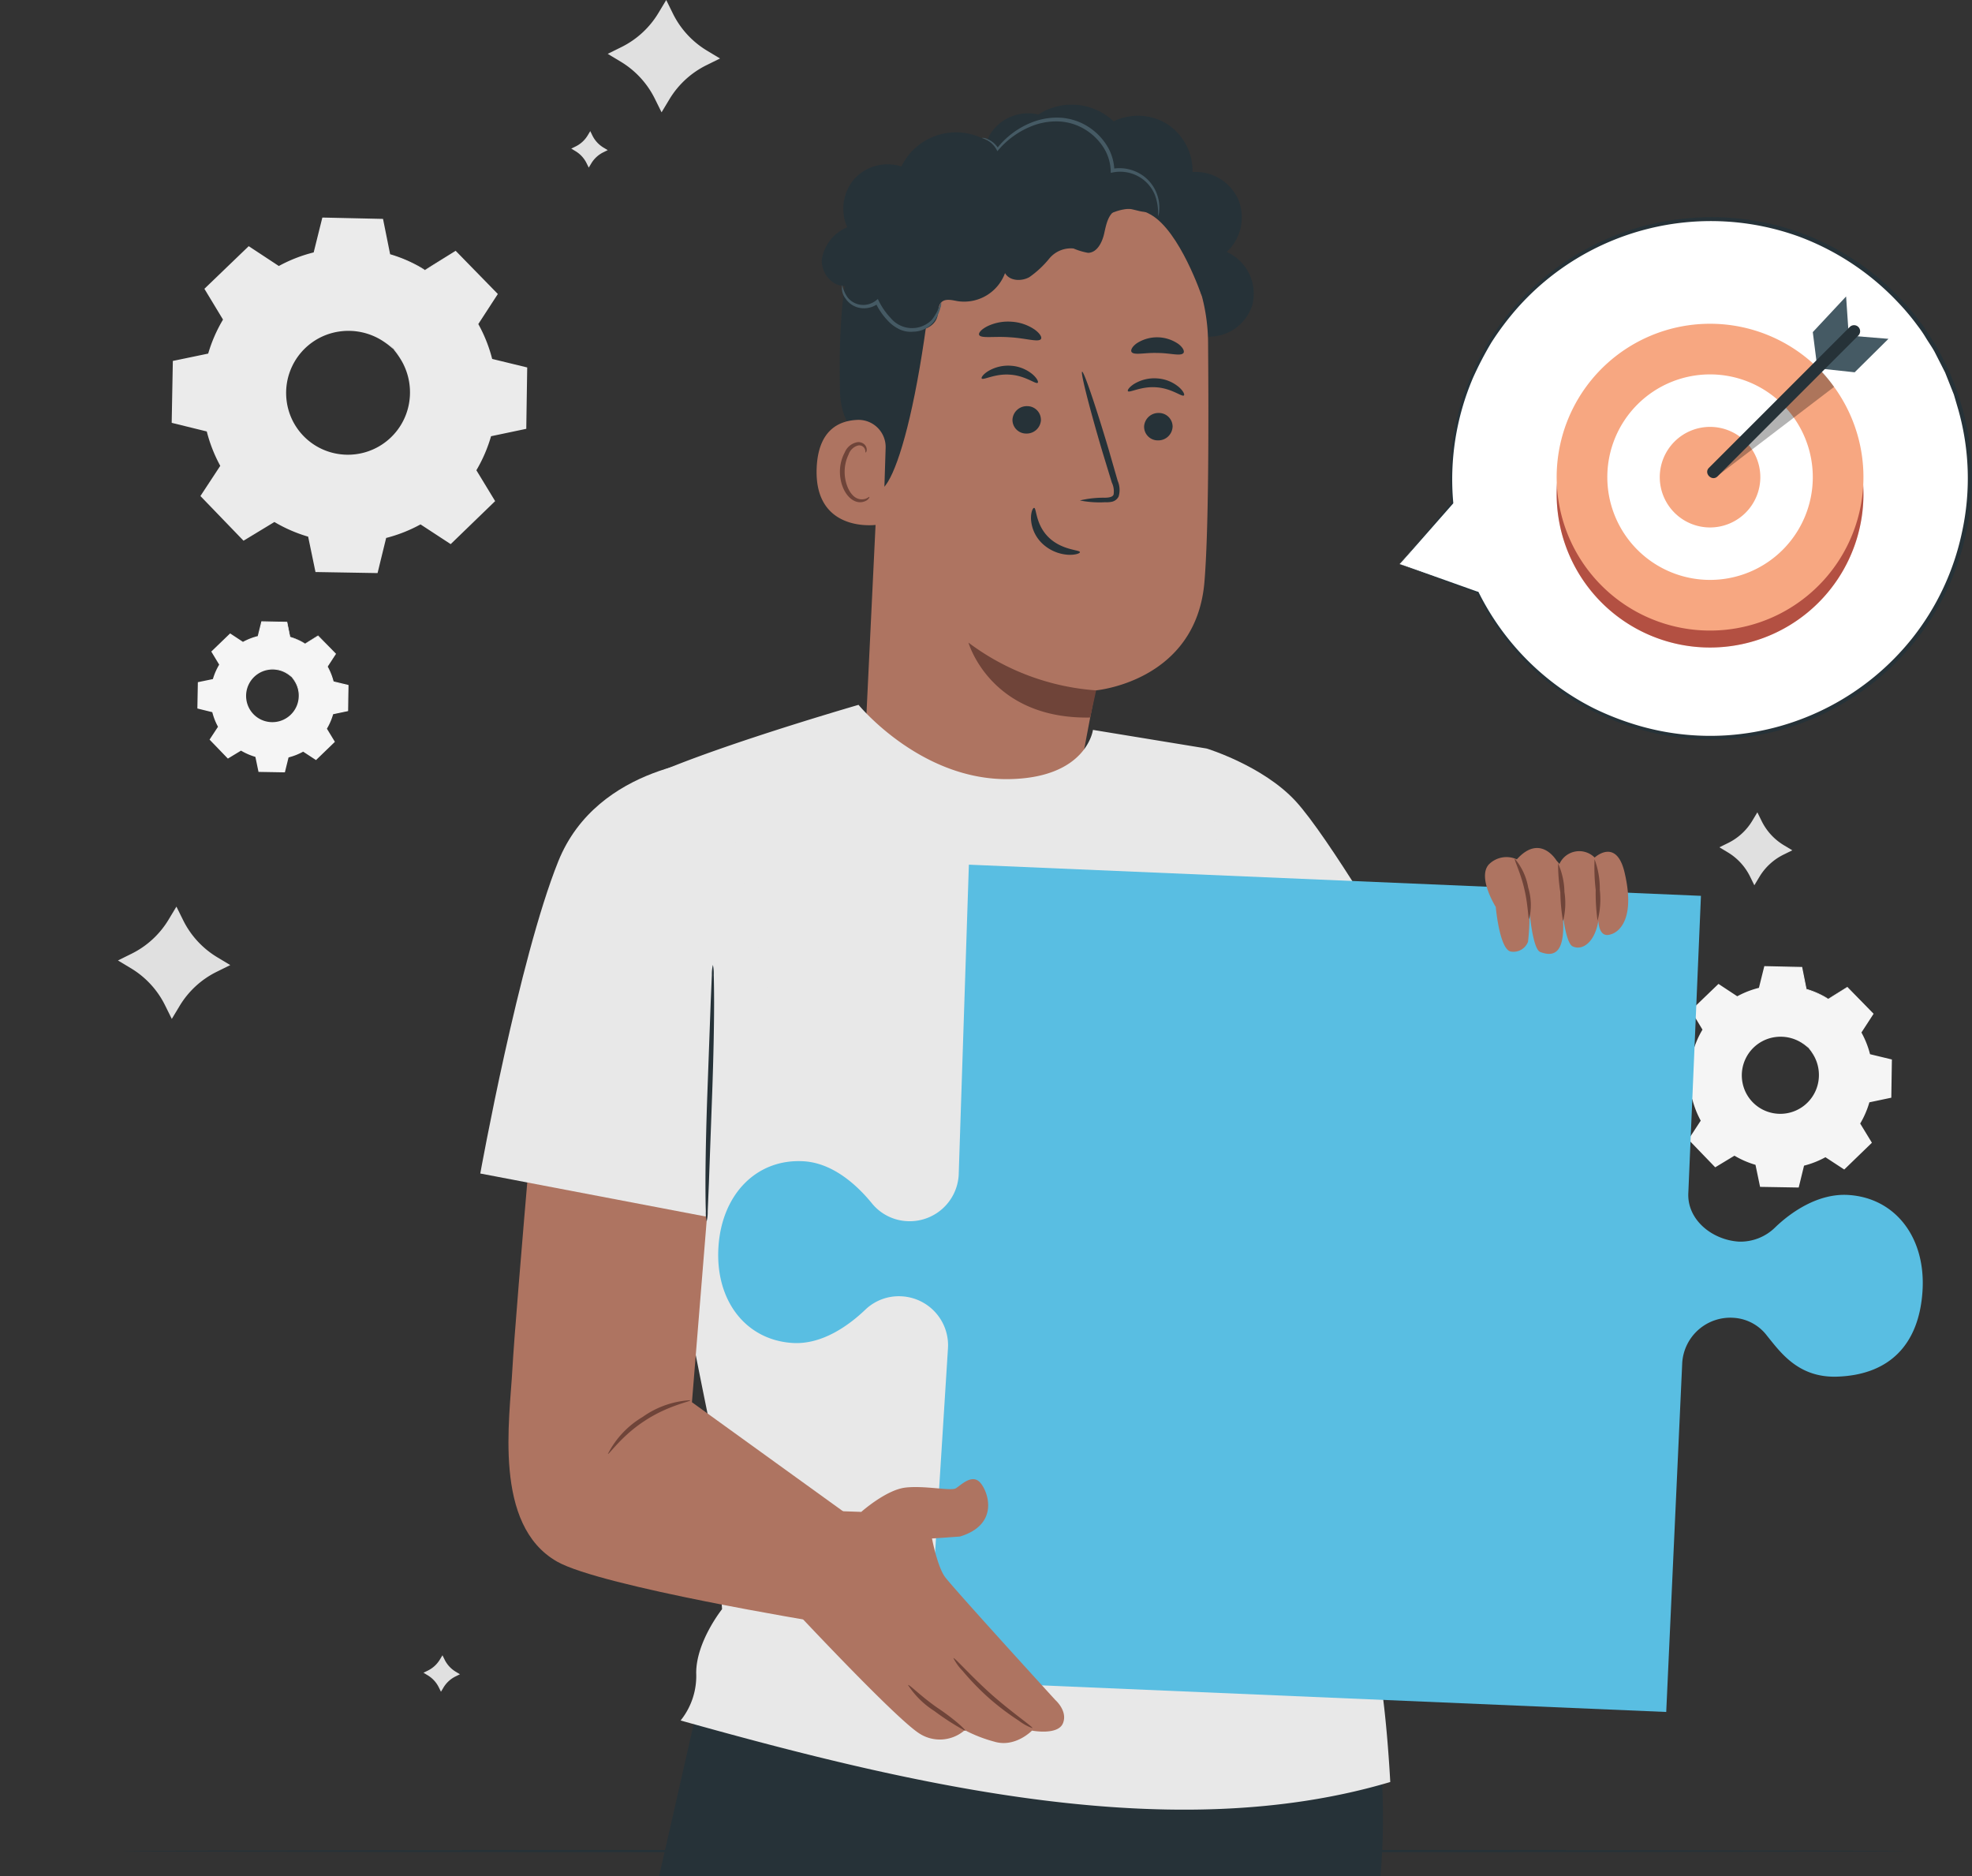 <svg xmlns="http://www.w3.org/2000/svg" xmlns:xlink="http://www.w3.org/1999/xlink" width="270.989" height="257.783" viewBox="0 0 270.989 257.783">
  <rect x="0" y="0" width="270.989" height="257.783" fill="#333333" stroke="none"/>
  <defs>
    <clipPath id="clip-path">
      <rect id="Rectángulo_373880" data-name="Rectángulo 373880" width="261.865" height="254.504" fill="none"/>
    </clipPath>
    <clipPath id="clip-path-3">
      <rect id="Rectángulo_374429" data-name="Rectángulo 374429" width="204.989" height="243.407" fill="none"/>
    </clipPath>
    <clipPath id="clip-path-5">
      <rect id="Rectángulo_374425" data-name="Rectángulo 374425" width="42.156" height="42.154" fill="none"/>
    </clipPath>
    <clipPath id="clip-path-6">
      <rect id="Rectángulo_374426" data-name="Rectángulo 374426" width="16.117" height="14.764" fill="none"/>
    </clipPath>
  </defs>
  <g id="Grupo_1067329" data-name="Grupo 1067329" transform="translate(-265 -405.924)">
    <g id="Grupo_1064906" data-name="Grupo 1064906" transform="translate(265 405.924)">
      <g id="Grupo_1065845" data-name="Grupo 1065845" transform="translate(0)">
        <g id="Grupo_1064883" data-name="Grupo 1064883">
          <g id="Grupo_1064882" data-name="Grupo 1064882" clip-path="url(#clip-path)">
            <path id="Trazado_798734" data-name="Trazado 798734" d="M24.676,214.16a12.4,12.4,0,0,0-3.026-1.315l-.624-3-5.062-.089-.728,2.972a12.367,12.367,0,0,0-3.071,1.208l-2.558-1.677-3.642,3.516,1.585,2.615a12.391,12.391,0,0,0-1.315,3.027l-3,.623-.089,5.062,2.972.728a12.409,12.409,0,0,0,1.208,3.071l-1.676,2.558,3.516,3.642,2.615-1.585a12.4,12.4,0,0,0,3.027,1.315l.624,3,5.061.089.729-2.972A12.411,12.411,0,0,0,24.3,235.74l2.558,1.677L30.5,233.9l-1.586-2.615a12.369,12.369,0,0,0,1.315-3.027l3-.623.089-5.061-2.972-.729a12.436,12.436,0,0,0-1.208-3.071l1.677-2.558-3.516-3.642Zm-2.7,6.743a5.43,5.43,0,1,1-7.679-.135,5.43,5.43,0,0,1,7.679.135" transform="translate(226.559 -76.91)" fill="#f5f5f5"/>
            <path id="Trazado_798735" data-name="Trazado 798735" d="M27.974,226.336a4.1,4.1,0,0,0-1.011-.887,5.408,5.408,0,0,0-3.543-.838,5.467,5.467,0,0,0-2.408.856,5.557,5.557,0,0,0-1.948,2.194,5.566,5.566,0,0,0-.524,3.2,5.54,5.54,0,0,0,4.584,4.749,5.565,5.565,0,0,0,3.213-.412,5.561,5.561,0,0,0,2.261-1.869,5.478,5.478,0,0,0,.94-2.377,5.4,5.4,0,0,0-.713-3.57,4.1,4.1,0,0,0-.851-1.042c-.029.025.328.357.746,1.1a5.415,5.415,0,0,1,.6,3.476,5.307,5.307,0,0,1-3.1,4.017,5.292,5.292,0,0,1-3.044.373,5.263,5.263,0,0,1-4.333-4.488,5.306,5.306,0,0,1,.48-3.029,5.306,5.306,0,0,1,4.123-2.957,5.418,5.418,0,0,1,3.454.722c.73.445,1.049.813,1.075.785" transform="translate(220.563 -82.343)" fill="#f5f5f5"/>
            <path id="Trazado_798736" data-name="Trazado 798736" d="M24.65,214.106a1.125,1.125,0,0,0,.168-.089l.5-.289,1.972-1.164-.061-.008,3.495,3.662-.01-.1-1.687,2.552-.03.046.027.049a12.394,12.394,0,0,1,1.189,3.051l.015.06.06.015,2.97.737-.084-.11c-.032,1.594-.065,3.285-.1,5.061l.1-.118-3,.617-.077.016-.022.075a12.337,12.337,0,0,1-1.306,2.993l-.042.069.042.07,1.581,2.617.022-.172-3.646,3.512.181-.017-2.557-1.68-.075-.049-.079.044a12.333,12.333,0,0,1-3.034,1.191l-.089.022-.022.089c-.229.931-.479,1.946-.731,2.972l.151-.117-5.061-.091.148.124c-.2-.946-.409-1.967-.623-3l-.019-.092-.091-.025a12.306,12.306,0,0,1-2.986-1.3h0l-.082-.048-.08.048-2.615,1.586.193.025L5.739,233.3l.018.192,1.676-2.559.051-.077-.045-.08a12.249,12.249,0,0,1-1.2-3.032l-.022-.089-.089-.022-2.972-.726.113.146q.043-2.592.084-5.061l-.114.137,2.994-.627.083-.018.023-.081a12.318,12.318,0,0,1,1.3-3l.042-.07-.042-.07-1.59-2.613-.021.16,3.635-3.523-.148.014,2.563,1.67.057.037.058-.033a12.355,12.355,0,0,1,3.041-1.207l.061-.015.014-.06c.262-1.081.5-2.055.719-2.974l-.091.07,5.062.066-.067-.055c.257,1.194.467,2.175.642,2.991l.007.03.029.008a12.832,12.832,0,0,1,2.315.89l.544.284a1.208,1.208,0,0,0,.182.092,1.563,1.563,0,0,0-.168-.115c-.116-.072-.291-.178-.534-.308a11.975,11.975,0,0,0-2.31-.941l.035.038-.6-3-.011-.054H21l-5.061-.111-.073,0-.018.072c-.229.918-.47,1.891-.738,2.969l.075-.075a12.491,12.491,0,0,0-3.1,1.21l.115,0-2.554-1.683-.079-.052-.069.066-3.649,3.509-.074.072.054.089,1.581,2.618v-.139a12.521,12.521,0,0,0-1.334,3.059l.105-.1-3,.62-.112.023,0,.115q-.046,2.468-.094,5.061l0,.118.115.028,2.971.731-.11-.11a12.567,12.567,0,0,0,1.221,3.109l.006-.158L5.5,233.326l-.067.1.085.089,3.516,3.643.086.089.106-.065L11.84,235.6h-.158a12.572,12.572,0,0,0,3.062,1.33l-.11-.118.624,3,.025.122.124,0,5.062.087.122,0,.029-.118.726-2.972-.11.11a12.6,12.6,0,0,0,3.107-1.225l-.153-.006,2.56,1.675.1.063.083-.08,3.638-3.521.08-.077-.058-.094L29,231.162v.139a12.535,12.535,0,0,0,1.324-3.061l-.1.091,2.994-.63.1-.02v-.1c.027-1.776.053-3.468.077-5.062v-.089l-.086-.021-2.974-.72.075.075a12.5,12.5,0,0,0-1.227-3.091l0,.094,1.666-2.565.034-.053-.044-.045L27.3,212.485l-.028-.029-.034.021-1.927,1.2-.5.315a1.428,1.428,0,0,0-.168.115" transform="translate(226.584 -76.855)" fill="#f5f5f5"/>
            <path id="Trazado_798737" data-name="Trazado 798737" d="M352.65,137.9a8.485,8.485,0,0,0-2.067-.9l-.426-2.045L346.7,134.9l-.5,2.029a8.444,8.444,0,0,0-2.1.825l-1.747-1.144-2.487,2.4,1.082,1.785a8.489,8.489,0,0,0-.9,2.067l-2.045.426-.061,3.456,2.029.5a8.476,8.476,0,0,0,.825,2.1l-1.145,1.746,2.4,2.487,1.785-1.082a8.465,8.465,0,0,0,2.067.9l.426,2.045,3.456.061.5-2.029a8.488,8.488,0,0,0,2.1-.825l1.746,1.144,2.487-2.4-1.082-1.785a8.462,8.462,0,0,0,.9-2.067l2.045-.426.061-3.456-2.029-.5a8.472,8.472,0,0,0-.825-2.1l1.144-1.746-2.4-2.487Zm-1.842,4.6a3.708,3.708,0,1,1-5.243-.092,3.707,3.707,0,0,1,5.243.092" transform="translate(-310.72 -49.461)" fill="#f5f5f5"/>
            <path id="Trazado_798738" data-name="Trazado 798738" d="M354.9,146.217a2.811,2.811,0,0,0-.69-.606,3.692,3.692,0,0,0-2.419-.572,3.737,3.737,0,0,0-1.644.585,3.788,3.788,0,0,0-1.329,1.5,3.791,3.791,0,0,0-.358,2.182,3.783,3.783,0,0,0,3.129,3.242,3.794,3.794,0,0,0,2.194-.281,3.8,3.8,0,0,0,1.543-1.276,3.734,3.734,0,0,0,.642-1.623,3.69,3.69,0,0,0-.486-2.437,2.794,2.794,0,0,0-.581-.711c-.02.017.224.243.509.752a3.7,3.7,0,0,1,.41,2.373,3.623,3.623,0,0,1-2.117,2.743,3.624,3.624,0,0,1-2.079.255,3.593,3.593,0,0,1-2.958-3.065,3.629,3.629,0,0,1,.328-2.068,3.622,3.622,0,0,1,2.815-2.019,3.7,3.7,0,0,1,2.358.493c.5.3.716.555.734.536" transform="translate(-314.814 -53.171)" fill="#f5f5f5"/>
            <path id="Trazado_798739" data-name="Trazado 798739" d="M352.63,137.866a.732.732,0,0,0,.115-.061l.343-.2,1.345-.8-.042-.005,2.386,2.5-.006-.067-1.152,1.742-.021.032.018.033a8.474,8.474,0,0,1,.812,2.083l.01.041.041.01,2.028.5-.058-.075c-.022,1.088-.044,2.243-.068,3.456l.066-.08-2.046.422-.052.011-.015.051a8.422,8.422,0,0,1-.892,2.043l-.029.047.029.048,1.08,1.787.015-.117-2.49,2.4.123-.012-1.746-1.146-.051-.034-.054.03a8.39,8.39,0,0,1-2.072.813l-.06.015-.015.06c-.156.636-.327,1.329-.5,2.029l.1-.08-3.456-.062.1.084c-.134-.646-.279-1.343-.425-2.045l-.013-.063-.061-.018a8.383,8.383,0,0,1-2.039-.885h0l-.056-.033-.054.033-1.785,1.083.131.017-2.4-2.486.012.13,1.144-1.747.035-.053-.03-.055a8.351,8.351,0,0,1-.816-2.07l-.015-.061-.06-.015-2.029-.5.077.1q.029-1.769.057-3.456l-.078.094,2.044-.428.057-.012.015-.056a8.388,8.388,0,0,1,.885-2.045l.029-.048-.029-.048-1.086-1.784-.015.109,2.481-2.405-.1.01,1.749,1.141.039.025.041-.023a8.445,8.445,0,0,1,2.076-.824l.041-.01.009-.041c.179-.738.339-1.4.491-2.03l-.062.047,3.456.046-.046-.038c.175.816.319,1.485.438,2.043l0,.02.02.006a8.73,8.73,0,0,1,1.58.608l.372.194a.843.843,0,0,0,.124.063,1.094,1.094,0,0,0-.115-.079c-.079-.048-.2-.122-.364-.21a8.21,8.21,0,0,0-1.578-.643l.024.026c-.113-.559-.248-1.23-.412-2.048l-.008-.037h-.039l-3.455-.075h-.05l-.013.049c-.156.627-.32,1.291-.5,2.027l.051-.051a8.557,8.557,0,0,0-2.117.827l.079,0-1.744-1.149-.054-.035-.047.045-2.492,2.4-.051.049.037.06,1.079,1.787v-.1a8.6,8.6,0,0,0-.911,2.088l.072-.067-2.046.423-.077.016v.079q-.031,1.685-.064,3.456l0,.08.079.02,2.029.5-.075-.075a8.54,8.54,0,0,0,.833,2.122l0-.108-1.146,1.746-.046.07.058.061,2.4,2.487.059.061.072-.044,1.786-1.082h-.108a8.61,8.61,0,0,0,2.091.908l-.075-.08c.146.7.291,1.4.426,2.045l.017.082.084,0,3.456.059h.084l.02-.08.5-2.029-.075.075a8.589,8.589,0,0,0,2.121-.836l-.1,0,1.747,1.143.066.043.056-.055,2.483-2.4.055-.053-.039-.065-1.086-1.784v.094a8.564,8.564,0,0,0,.9-2.09l-.066.062,2.044-.429.065-.014v-.066c.018-1.213.036-2.367.053-3.456v-.06l-.059-.015-2.03-.491.051.051a8.57,8.57,0,0,0-.839-2.11l0,.065,1.138-1.751.023-.036-.03-.03-2.415-2.473-.019-.02-.023.015-1.315.818-.338.215a1.028,1.028,0,0,0-.115.079" transform="translate(-310.701 -49.424)" fill="#f5f5f5"/>
            <path id="Trazado_798740" data-name="Trazado 798740" d="M333.93,54.505a19.952,19.952,0,0,0-4.862-2.113l-1-4.812-8.131-.143-1.17,4.774a19.926,19.926,0,0,0-4.934,1.941l-4.109-2.694-5.851,5.649,2.547,4.2a19.926,19.926,0,0,0-2.113,4.863l-4.812,1-.142,8.131,4.773,1.17a19.923,19.923,0,0,0,1.941,4.933l-2.694,4.11,5.648,5.851,4.2-2.548a19.929,19.929,0,0,0,4.863,2.113l1,4.813,8.131.143,1.17-4.774a19.921,19.921,0,0,0,4.933-1.941l4.109,2.694,5.851-5.649-2.547-4.2a19.921,19.921,0,0,0,2.113-4.863l4.812-1,.142-8.131-4.774-1.171a19.978,19.978,0,0,0-1.941-4.933l2.693-4.109-5.648-5.851ZM329.6,65.337a8.724,8.724,0,1,1-12.335-.217,8.724,8.724,0,0,1,12.335.217" transform="translate(-275.528 -17.393)" fill="#ebebeb"/>
            <path id="Trazado_798741" data-name="Trazado 798741" d="M339.228,74.066A6.593,6.593,0,0,0,337.6,72.64a8.681,8.681,0,0,0-5.691-1.345,8.8,8.8,0,0,0-3.868,1.374,8.937,8.937,0,0,0-3.129,3.525,8.957,8.957,0,0,0-.842,5.135,8.9,8.9,0,0,0,7.364,7.628,8.946,8.946,0,0,0,5.162-.661,8.937,8.937,0,0,0,3.633-3,8.8,8.8,0,0,0,1.509-3.818,8.682,8.682,0,0,0-1.145-5.735,6.587,6.587,0,0,0-1.367-1.673c-.047.04.527.573,1.2,1.77a8.7,8.7,0,0,1,.964,5.584,8.522,8.522,0,0,1-4.98,6.453,8.517,8.517,0,0,1-4.891.6,8.453,8.453,0,0,1-6.96-7.211,8.532,8.532,0,0,1,.771-4.866,8.524,8.524,0,0,1,6.624-4.75,8.7,8.7,0,0,1,5.547,1.16c1.174.714,1.686,1.307,1.727,1.26" transform="translate(-285.161 -26.122)" fill="#ebebeb"/>
            <path id="Trazado_798742" data-name="Trazado 798742" d="M333.887,54.418a1.874,1.874,0,0,0,.271-.143l.806-.466,3.167-1.87-.1-.013,5.614,5.883-.015-.157-2.71,4.1-.049.073.043.079a19.9,19.9,0,0,1,1.91,4.9l.023.1.1.024,4.771,1.184-.136-.176c-.051,2.56-.105,5.277-.162,8.13l.156-.189-4.814.992-.122.025-.034.121a19.811,19.811,0,0,1-2.1,4.807l-.068.111.068.112,2.541,4.2.035-.276-5.857,5.642.289-.027-4.107-2.7-.121-.079-.125.07a19.806,19.806,0,0,1-4.875,1.914l-.143.034-.035.143c-.367,1.5-.769,3.126-1.174,4.773l.243-.186-8.131-.146.239.2c-.316-1.52-.657-3.16-1-4.812l-.03-.148-.146-.041a19.745,19.745,0,0,1-4.8-2.084l0,0-.131-.077-.128.077-4.2,2.548.309.04-5.65-5.849.029.307,2.692-4.11.081-.125-.072-.129a19.7,19.7,0,0,1-1.92-4.872l-.035-.142-.142-.035-4.775-1.167.182.236q.068-4.163.134-8.131l-.183.221,4.811-1.007.133-.028.037-.13a19.76,19.76,0,0,1,2.082-4.812l.068-.113-.068-.111-2.554-4.2-.033.257,5.838-5.66-.238.023,4.115,2.683.092.06.094-.053a19.841,19.841,0,0,1,4.886-1.939l.1-.024.023-.1c.42-1.736.8-3.3,1.155-4.777l-.146.113,8.131.106-.108-.089,1.032,4.806.011.048.046.013a20.647,20.647,0,0,1,3.718,1.43l.874.457a1.989,1.989,0,0,0,.292.148,2.61,2.61,0,0,0-.271-.184c-.186-.115-.467-.286-.857-.494a19.274,19.274,0,0,0-3.712-1.512l.056.061-.97-4.819-.018-.087-.09,0L319.9,47.2l-.118,0-.029.115-1.186,4.769.12-.12a20.085,20.085,0,0,0-4.981,1.944l.186.006-4.1-2.7-.127-.084-.11.106-5.862,5.637-.119.115.086.143,2.54,4.2v-.224a20.159,20.159,0,0,0-2.143,4.913l.17-.158-4.813,1-.18.037,0,.184q-.073,3.965-.151,8.13l0,.19.185.046,4.774,1.174-.177-.177a20.158,20.158,0,0,0,1.961,4.995l.01-.254-2.7,4.109-.108.165.137.143,5.646,5.852.139.143.17-.1,4.2-2.547h-.259l.005,0a20.19,20.19,0,0,0,4.919,2.136L317.8,90.9c.344,1.652.686,3.293,1,4.812l.041.194.2,0,8.131.139.2,0,.047-.19c.4-1.648.8-3.279,1.167-4.775l-.177.177a20.24,20.24,0,0,0,4.991-1.968l-.246-.009,4.112,2.689.156.1.134-.13,5.843-5.655.129-.124-.092-.152-2.554-4.2v.224A20.2,20.2,0,0,0,343,77.124l-.156.146,4.81-1.011.154-.032,0-.157c.044-2.853.085-5.57.124-8.131l0-.143-.138-.034L343.024,66.6l.12.12a20.112,20.112,0,0,0-1.972-4.965l-.006.152,2.677-4.12.055-.086-.07-.072-5.682-5.817-.046-.047-.053.034-3.1,1.926-.8.505a2.425,2.425,0,0,0-.27.184" transform="translate(-275.486 -17.306)" fill="#ebebeb"/>
            <path id="Trazado_798743" data-name="Trazado 798743" d="M29.795,176.23l-.7,1.165a7.979,7.979,0,0,1-3.3,3.04l-1.219.6,1.165.7a7.979,7.979,0,0,1,3.04,3.3l.6,1.219.7-1.165a7.982,7.982,0,0,1,3.3-3.04l1.219-.6-1.165-.7a7.982,7.982,0,0,1-3.04-3.3Z" transform="translate(211.699 -64.616)" fill="#e0e0e0"/>
            <path id="Trazado_798744" data-name="Trazado 798744" d="M284.208,28.446l-.35.583a3.985,3.985,0,0,1-1.651,1.52l-.609.3.583.351a3.988,3.988,0,0,1,1.52,1.65l.3.61.35-.583A3.99,3.99,0,0,1,286,31.359l.609-.3-.583-.351a3.99,3.99,0,0,1-1.52-1.651Z" transform="translate(-203.096 -10.43)" fill="#e0e0e0"/>
            <path id="Trazado_798745" data-name="Trazado 798745" d="M265.264,0l-1.079,1.794A12.285,12.285,0,0,1,259.1,6.472l-1.876.927,1.793,1.079a12.278,12.278,0,0,1,4.678,5.08l.928,1.876,1.079-1.793a12.274,12.274,0,0,1,5.08-4.678l1.876-.928-1.794-1.079a12.286,12.286,0,0,1-4.678-5.08Z" transform="translate(-173.712)" fill="#e0e0e0"/>
            <path id="Trazado_798746" data-name="Trazado 798746" d="M316.276,359.1l-.351.583a3.985,3.985,0,0,1-1.65,1.52l-.609.3.583.351a3.989,3.989,0,0,1,1.52,1.651l.3.61.35-.583a3.99,3.99,0,0,1,1.651-1.52l.609-.3-.583-.35a3.99,3.99,0,0,1-1.52-1.651Z" transform="translate(-255.473 -131.666)" fill="#e0e0e0"/>
            <path id="Trazado_798747" data-name="Trazado 798747" d="M371.539,196.683l-1.079,1.794a12.285,12.285,0,0,1-5.079,4.678l-1.876.927,1.793,1.079a12.278,12.278,0,0,1,4.678,5.08l.928,1.876,1.079-1.794a12.277,12.277,0,0,1,5.08-4.677l1.876-.928-1.794-1.079a12.286,12.286,0,0,1-4.678-5.08Z" transform="translate(-347.296 -72.115)" fill="#e0e0e0"/>
          </g>
        </g>
        <g id="Grupo_1064885" data-name="Grupo 1064885">
          <g id="Grupo_1064884" data-name="Grupo 1064884" clip-path="url(#clip-path)">
            <path id="Trazado_798748" data-name="Trazado 798748" d="M0,401.486c0,.091,54.853.165,122.5.165,67.672,0,122.513-.073,122.513-.165s-54.841-.165-122.513-.165c-67.648,0-122.5.073-122.5.165" transform="translate(16.851 -147.146)" fill="#263238"/>
          </g>
        </g>
      </g>
    </g>
    <g id="Grupo_1065857" data-name="Grupo 1065857" transform="translate(331 429.3)">
      <g id="Grupo_1065856" data-name="Grupo 1065856" transform="translate(0 -9)" clip-path="url(#clip-path-3)">
        <g id="Grupo_1065853" data-name="Grupo 1065853">
          <g id="Grupo_1065852" data-name="Grupo 1065852" clip-path="url(#clip-path-3)">
            <path id="Trazado_801848" data-name="Trazado 801848" d="M99.117,59.75l7.251-8.4a35.709,35.709,0,1,1,3.487,12.31l0,.019Z" transform="translate(27.212 3.38)" fill="#fff"/>
            <path id="Trazado_801849" data-name="Trazado 801849" d="M99.117,59.8s.213.092.664.264c.475.182,1.15.437,2.027.771l8.009,3.012a.124.124,0,0,0,.159-.073.141.141,0,0,0,.005-.069l0-.019-.233.079a35.683,35.683,0,0,0,11.3,13.432,34.839,34.839,0,0,0,4.751,2.873,39.328,39.328,0,0,0,5.533,2.2,35.637,35.637,0,0,0,26.656-2.2,36.119,36.119,0,0,0,11.99-9.7,35.61,35.61,0,0,0,6.984-14.806,35.2,35.2,0,0,0-.5-17.125l-.625-2.125-.812-2.049-.4-1.021-.495-.979-.994-1.944c-.353-.633-.77-1.227-1.151-1.84a17.881,17.881,0,0,0-1.215-1.786,32.8,32.8,0,0,0-2.756-3.278,35.539,35.539,0,0,0-29.081-11.154,35.84,35.84,0,0,0-23.974,12.086,39.118,39.118,0,0,0-3.567,4.786,46.83,46.83,0,0,0-2.54,4.947,35.5,35.5,0,0,0-2.6,17.333l.029-.092-5.366,6.329c-.585.7-1.035,1.232-1.355,1.611-.3.359-.437.538-.437.538s.18-.189.5-.551l1.419-1.6c1.246-1.416,3.065-3.485,5.424-6.168a.123.123,0,0,0,.029-.092,35.534,35.534,0,0,1,2.7-17.159,46.831,46.831,0,0,1,2.539-4.88,39.03,39.03,0,0,1,3.546-4.711,35.545,35.545,0,0,1,38.815-9.806,35.89,35.89,0,0,1,13.492,8.978,32.048,32.048,0,0,1,2.708,3.227,17.088,17.088,0,0,1,1.194,1.756c.375.6.785,1.188,1.133,1.811l.976,1.914.487.961.4,1.006.8,2.016.613,2.09a34.684,34.684,0,0,1,.5,16.848,35.1,35.1,0,0,1-6.86,14.581,35.609,35.609,0,0,1-25.37,13.3,35.232,35.232,0,0,1-12.708-1.477,39,39,0,0,1-5.478-2.145,34.582,34.582,0,0,1-4.713-2.815,35.708,35.708,0,0,1-11.3-13.23.124.124,0,0,0-.233.079l0,.019.164-.14-7.98-2.838-2.079-.732c-.472-.163-.726-.243-.726-.243" transform="translate(27.212 3.331)" fill="#263238"/>
            <path id="Trazado_801850" data-name="Trazado 801850" d="M158.209,46.528a21.078,21.078,0,1,1-21.077-21.077,21.077,21.077,0,0,1,21.077,21.077" transform="translate(31.862 6.987)" fill="#ff725e"/>
            <g id="Grupo_1065848" data-name="Grupo 1065848" transform="translate(147.915 32.438)" opacity="0.3">
              <g id="Grupo_1065847" data-name="Grupo 1065847">
                <g id="Grupo_1065846" data-name="Grupo 1065846" clip-path="url(#clip-path-5)">
                  <path id="Trazado_801851" data-name="Trazado 801851" d="M158.209,46.528a21.078,21.078,0,1,1-21.077-21.077,21.077,21.077,0,0,1,21.077,21.077" transform="translate(-116.053 -25.451)"/>
                </g>
              </g>
            </g>
            <path id="Trazado_801852" data-name="Trazado 801852" d="M158.209,44.7a21.078,21.078,0,1,1-21.077-21.077A21.077,21.077,0,0,1,158.209,44.7" transform="translate(31.862 6.486)" fill="#f7a781"/>
            <path id="Trazado_801853" data-name="Trazado 801853" d="M149.75,43.2a14.118,14.118,0,1,1-14.118-14.118A14.118,14.118,0,0,1,149.75,43.2" transform="translate(33.361 7.985)" fill="#fff"/>
            <path id="Trazado_801854" data-name="Trazado 801854" d="M140.987,41.65a6.909,6.909,0,1,1-6.909-6.909,6.909,6.909,0,0,1,6.909,6.909" transform="translate(34.914 9.538)" fill="#f7a781"/>
            <path id="Trazado_801855" data-name="Trazado 801855" d="M144.24,30.079l-.572-4.5,4.577-4.9.329,4.853Z" transform="translate(39.443 5.678)" fill="#455a64"/>
            <path id="Trazado_801856" data-name="Trazado 801856" d="M153.828,25.329l-4.643-.379-4.655,4.477,4.655.5Z" transform="translate(39.68 6.85)" fill="#455a64"/>
            <g id="Grupo_1065851" data-name="Grupo 1065851" transform="translate(169.916 36.322)" opacity="0.3">
              <g id="Grupo_1065850" data-name="Grupo 1065850">
                <g id="Grupo_1065849" data-name="Grupo 1065849" clip-path="url(#clip-path-6)">
                  <path id="Trazado_801857" data-name="Trazado 801857" d="M133.315,43.263l16.117-12.3a19.818,19.818,0,0,0-2.018-2.461l-14.1,13.669Z" transform="translate(-133.315 -28.498)"/>
                </g>
              </g>
            </g>
            <path id="Trazado_801858" data-name="Trazado 801858" d="M151.889,24.011l-6.561,6.563L134.918,40.985l-2.394,2.394c-.758.758.426,1.93,1.185,1.17l6.561-6.563L150.68,27.575l2.394-2.394a.833.833,0,0,0-1.185-1.17" transform="translate(36.317 6.524)" fill="#263238"/>
          </g>
        </g>
        <g id="Grupo_1065855" data-name="Grupo 1065855">
          <g id="Grupo_1065854" data-name="Grupo 1065854" clip-path="url(#clip-path-3)">
            <path id="Trazado_801859" data-name="Trazado 801859" d="M116.2,168.7l-88.81-5.709-8.109,35.669H118.41A95.491,95.491,0,0,0,116.2,168.7" transform="translate(5.295 44.748)" fill="#263238"/>
            <path id="Trazado_801860" data-name="Trazado 801860" d="M55.164,4.044A6.156,6.156,0,0,1,61.78,1.359,8.388,8.388,0,0,1,72.12,2.3a7.614,7.614,0,0,1,7.387.387,7.7,7.7,0,0,1,3.457,6.575,6.426,6.426,0,0,1,6.292,3.783,6.507,6.507,0,0,1-1.594,7.2,6.279,6.279,0,0,1,3.511,7.315,6.24,6.24,0,0,1-6.886,4.254L55.777,11.192a6.23,6.23,0,0,1-.613-7.148" transform="translate(14.912 0)" fill="#263238"/>
            <path id="Trazado_801861" data-name="Trazado 801861" d="M88.62,31.168a25.612,25.612,0,0,0-23.714-25.4l-1.32-.1C49.293,5.488,43.857,18.345,44.055,32.721l-2.561,53.2,21.2,21.282,7.759-14.159,2.671-14.108s13.836-1.157,14.995-14.9c.558-6.64.6-20.405.5-32.864" transform="translate(11.392 1.557)" fill="#ae7461"/>
            <path id="Trazado_801862" data-name="Trazado 801862" d="M70.18,64.56A33.109,33.109,0,0,1,52.635,58s2.988,10.551,16.727,10.292Z" transform="translate(14.451 15.922)" fill="#6f4439"/>
            <path id="Trazado_801863" data-name="Trazado 801863" d="M75.485,35.16a1.965,1.965,0,0,1-2.027,1.847,1.877,1.877,0,0,1-1.886-1.916A1.968,1.968,0,0,1,73.6,33.242a1.879,1.879,0,0,1,1.889,1.918" transform="translate(19.649 9.126)" fill="#263238"/>
            <path id="Trazado_801864" data-name="Trazado 801864" d="M77.523,31.857c-.26.238-1.661-.97-3.764-1.114-2.1-.176-3.719.8-3.928.526-.1-.124.176-.568.883-1.012a5.353,5.353,0,0,1,3.167-.738,5.14,5.14,0,0,1,2.974,1.207c.611.546.8,1.025.668,1.131" transform="translate(19.166 8.1)" fill="#263238"/>
            <path id="Trazado_801865" data-name="Trazado 801865" d="M61.292,34.424a1.965,1.965,0,0,1-2.027,1.847,1.877,1.877,0,0,1-1.886-1.917A1.968,1.968,0,0,1,59.4,32.506a1.878,1.878,0,0,1,1.888,1.918" transform="translate(15.753 8.924)" fill="#263238"/>
            <path id="Trazado_801866" data-name="Trazado 801866" d="M61.762,30.493c-.261.24-1.663-.969-3.765-1.114-2.1-.175-3.719.8-3.928.526-.1-.122.173-.567.883-1.011a5.345,5.345,0,0,1,3.167-.739,5.14,5.14,0,0,1,2.974,1.207c.609.546.8,1.025.669,1.131" transform="translate(14.838 7.726)" fill="#263238"/>
            <path id="Trazado_801867" data-name="Trazado 801867" d="M64.649,46.482a13.831,13.831,0,0,1,3.459-.375c.54-.017,1.057-.088,1.173-.45a2.767,2.767,0,0,0-.242-1.626q-.618-2.015-1.292-4.225c-1.784-6.012-3.033-10.941-2.793-11.011s1.884,4.745,3.667,10.757q.64,2.223,1.224,4.246a3.147,3.147,0,0,1,.126,2.14,1.351,1.351,0,0,1-.939.725,3.624,3.624,0,0,1-.92.062,13.736,13.736,0,0,1-3.462-.243" transform="translate(17.749 7.905)" fill="#263238"/>
            <path id="Trazado_801868" data-name="Trazado 801868" d="M59.805,43.471c.343,0,.184,2.3,2.019,4.07s4.284,1.69,4.279,2.013c.02.147-.575.407-1.6.362a5.679,5.679,0,0,1-3.58-1.551,5,5,0,0,1-1.546-3.4c-.019-.966.277-1.517.432-1.491" transform="translate(16.3 11.935)" fill="#263238"/>
            <path id="Trazado_801869" data-name="Trazado 801869" d="M62.3,25.759c-.289.53-2.065-.092-4.267-.213-2.2-.172-4.067.208-4.254-.356-.08-.268.324-.742,1.129-1.153a6.552,6.552,0,0,1,3.325-.632A6.314,6.314,0,0,1,61.4,24.471c.718.514,1.03,1.035.9,1.289" transform="translate(14.761 6.422)" fill="#263238"/>
            <path id="Trazado_801870" data-name="Trazado 801870" d="M77.362,27.237c-.366.486-1.823,0-3.569,0-1.746-.066-3.221.358-3.566-.141-.152-.242.076-.728.718-1.19a5.142,5.142,0,0,1,5.749.116c.622.488.83.981.668,1.218" transform="translate(19.268 6.886)" fill="#263238"/>
            <path id="Trazado_801871" data-name="Trazado 801871" d="M88.51,25.111s-2.989-8.876-6.976-11.183c-4.825-2.794-7.376,2.573-12.046.891s-9.276-4.36-14.413-1c-5.622,3.673-3.329,6.7-4.1,12.78-3.114,24.656-8.11,31.333-8.551,19.582-.048-1.286-3.5-2.555-3.635-7.989-.173-7.047.17-15.563,2.079-20.418,1.61-4.093,4.191-6.814,8.675-9.7,7.079-4.551,16.312-4,22.533-2.914s17.777,9.2,16.431,19.952" transform="translate(10.639 1.209)" fill="#263238"/>
            <path id="Trazado_801872" data-name="Trazado 801872" d="M45.746,37.871a3.731,3.731,0,0,0-3.751-3.887c-2.568.061-5.512,1.315-5.725,6.63-.377,9.428,9.112,7.855,9.14,7.586.018-.184.213-6.382.336-10.329" transform="translate(9.955 9.33)" fill="#ae7461"/>
            <path id="Trazado_801873" data-name="Trazado 801873" d="M42.821,43.912c-.041-.032-.17.108-.449.226a1.63,1.63,0,0,1-1.222-.024c-.978-.4-1.747-2.019-1.724-3.72a5.458,5.458,0,0,1,.551-2.332,1.892,1.892,0,0,1,1.28-1.212.829.829,0,0,1,.946.488c.116.269.047.454.1.473.023.024.205-.15.145-.543a1.038,1.038,0,0,0-.344-.605,1.227,1.227,0,0,0-.893-.275,2.3,2.3,0,0,0-1.764,1.394,5.606,5.606,0,0,0-.672,2.605c-.017,1.9.881,3.718,2.22,4.165a1.737,1.737,0,0,0,1.5-.19c.3-.222.357-.431.326-.449" transform="translate(10.645 9.989)" fill="#6f4439"/>
            <path id="Trazado_801874" data-name="Trazado 801874" d="M45.349,28.3a8.864,8.864,0,0,0,3.829,2.123c1.453.251,3.188-.474,3.539-1.914.158-.647.054-1.419.517-1.894.554-.567,1.484-.31,2.261-.17A5.989,5.989,0,0,0,62,22.588c.618,1.094,2.241,1.165,3.339.56a13.543,13.543,0,0,0,2.743-2.557,3.845,3.845,0,0,1,3.327-1.385,9.2,9.2,0,0,0,2,.6c1.236-.022,1.939-1.425,2.213-2.638s.521-2.632,1.61-3.225c1.008-.548,2.232-.1,3.351.148s2.6.085,2.967-1.006a2.252,2.252,0,0,0-.3-1.736,6.054,6.054,0,0,0-6.984-2.819A8.214,8.214,0,0,0,61.3,5.842a8.331,8.331,0,0,0-13.538,2.1,6.184,6.184,0,0,0-6.464,1.7,6.271,6.271,0,0,0-.98,6.647,5.784,5.784,0,0,0-3.485,4.367c-.176,1.945,1.572,4.02,3.476,3.641a3.512,3.512,0,0,0,1,4.516,3.466,3.466,0,0,0,4.542-.744" transform="translate(10.109 0.559)" fill="#263238"/>
            <path id="Trazado_801875" data-name="Trazado 801875" d="M39.034,19.448a2.27,2.27,0,0,0,.452,1.851,3.009,3.009,0,0,0,1.793,1.258A3.237,3.237,0,0,0,44,21.969l-.391-.088a9.426,9.426,0,0,0,1.7,2.479,5.35,5.35,0,0,0,1.628,1.188,3.633,3.633,0,0,0,1.87.312,3.691,3.691,0,0,0,2.81-1.364,5.458,5.458,0,0,0,.9-1.9,1.872,1.872,0,0,0,.126-.755c-.04-.013-.138.241-.325.686a6.379,6.379,0,0,1-.993,1.727,3.81,3.81,0,0,1-5.63-.271,9.467,9.467,0,0,1-1.622-2.326l-.144-.289-.247.2a2.838,2.838,0,0,1-2.307.561,2.762,2.762,0,0,1-1.628-1.018,4.576,4.576,0,0,1-.712-1.661" transform="translate(10.703 5.339)" fill="#455a64"/>
            <path id="Trazado_801876" data-name="Trazado 801876" d="M54.1,4.187c-.008.032.238.083.644.292a3.212,3.212,0,0,1,1.364,1.346l.1.187.141-.166a11.705,11.705,0,0,1,4.787-3.358,9.08,9.08,0,0,1,3.741-.548,7.591,7.591,0,0,1,3.878,1.422,7.774,7.774,0,0,1,2.2,2.418,6.384,6.384,0,0,1,.825,2.91l.009.3.289-.059a5.233,5.233,0,0,1,3.852.755,5.152,5.152,0,0,1,1.963,2.445,7.1,7.1,0,0,1,.382,2.828,1.935,1.935,0,0,0,.168-.761,5.253,5.253,0,0,0-.268-2.172,5.35,5.35,0,0,0-2.013-2.688,5.606,5.606,0,0,0-4.182-.9l.3.241a6.842,6.842,0,0,0-.862-3.163,8.179,8.179,0,0,0-2.344-2.6,8,8,0,0,0-4.156-1.5,9.37,9.37,0,0,0-3.941.627A11.434,11.434,0,0,0,56.122,5.66l.241.022a3.182,3.182,0,0,0-1.555-1.346,1.4,1.4,0,0,0-.709-.149" transform="translate(14.852 0.384)" fill="#455a64"/>
            <path id="Trazado_801877" data-name="Trazado 801877" d="M32.048,168.089a3.05,3.05,0,0,0,.623.3l1.832.739c1.591.642,3.928,1.482,6.844,2.437s6.426,1.976,10.362,2.963c3.943.957,8.314,1.874,12.94,2.61,4.63.715,9.072,1.183,13.12,1.48,4.051.265,7.7.377,10.774.352s5.551-.1,7.261-.223l1.969-.143a3.022,3.022,0,0,0,.684-.09,3,3,0,0,0-.691-.029c-.515.008-1.169.018-1.972.032-1.712.052-4.191.071-7.25.033s-6.7-.185-10.735-.478c-4.031-.326-8.455-.808-13.069-1.521-4.609-.734-8.965-1.63-12.9-2.555-3.929-.955-7.443-1.922-10.366-2.832s-5.278-1.679-6.89-2.253l-1.868-.633a3.024,3.024,0,0,0-.667-.184" transform="translate(8.799 46.147)" fill="#263238"/>
            <path id="Trazado_801878" data-name="Trazado 801878" d="M95.829,70.709,80.2,68.148s-.828,6.547-11.435,6.763c-12.219.25-20.778-10.205-20.778-10.205S20.889,72.531,15.555,76.53s12.094,87.55,12.094,87.55l1.582,24.884s-3.553,4.441-3.553,8.76a9.736,9.736,0,0,1-2.143,6.533c32.566,9.133,67.787,17.294,97.52,8.453,0,0-.741-14.68-2.461-18.678s-1.4-4.368-1.4-4.368L112.315,146.1l-4.684-42.382Z" transform="translate(3.992 17.764)" fill="#e8e8e8"/>
            <path id="Trazado_801879" data-name="Trazado 801879" d="M78.319,69.416s7.726,2.357,12.214,7.219,14.409,21.777,14.409,21.777L96.3,126.343l-12.5-6.049Z" transform="translate(21.502 19.058)" fill="#e8e8e8"/>
            <path id="Trazado_801880" data-name="Trazado 801880" d="M85.858,94.181a23.387,23.387,0,0,1,.83,3.923c.424,2.437.956,5.812,1.48,9.549s.934,7.134,1.175,9.6a22.382,22.382,0,0,1,.226,4,25.937,25.937,0,0,1-.692-3.947c-.377-2.646-.848-5.929-1.366-9.56-.488-3.636-.93-6.923-1.286-9.573a24.549,24.549,0,0,1-.366-3.992" transform="translate(23.564 25.857)" fill="#263238"/>
            <path id="Trazado_801881" data-name="Trazado 801881" d="M58.7,124.606a6.739,6.739,0,0,1-7.144,6.308A6.642,6.642,0,0,1,46.8,128.5c-1.854-2.284-5.207-5.549-9.37-5.808-6.456-.4-11.29,4.483-11.745,11.8s3.737,12.762,10.193,13.163c4.165.259,7.895-2.566,10.018-4.6a6.644,6.644,0,0,1,5.023-1.807,6.739,6.739,0,0,1,6.308,7.144L54.35,194.032l101.579,4.323,2.2-47.989a6.622,6.622,0,0,1,7.141-6.162,6.214,6.214,0,0,1,4.521,2.473c1.854,2.285,4.3,5.777,9.614,5.605,7.27-.236,11.289-4.483,11.744-11.8s-3.736-12.762-10.191-13.163c-4.165-.259-7.9,2.383-10.024,4.421a6.8,6.8,0,0,1-5.017,1.99c-3.715-.232-7.178-3.044-6.948-6.758L160.7,86.218l-100.6-4.282Z" transform="translate(7.041 22.495)" fill="#59bee2"/>
            <path id="Trazado_801882" data-name="Trazado 801882" d="M15.838,75.738S9.259,90.064,8.6,94.678c-.533,3.722-4.65,51.192-5.015,58.166s-2.694,21.522,6.129,26.55c6.072,3.459,36.727,8.415,34.911,8.144,3.109-6.059-1.118-9.936,4.465-15L28.253,157.5l4.105-50.584Z" transform="translate(0.833 20.793)" fill="#ae7461"/>
            <path id="Trazado_801883" data-name="Trazado 801883" d="M13.758,147.056a12.551,12.551,0,0,1,4.776-5.078,12.531,12.531,0,0,1,6.578-2.306c.05.187-3.073.715-6.249,2.81-3.2,2.055-4.953,4.694-5.1,4.573" transform="translate(3.775 38.338)" fill="#6f4439"/>
            <path id="Trazado_801884" data-name="Trazado 801884" d="M43.14,152.678s3.412-3.04,6.08-3.341,6.227.5,6.9.108,2.2-2.039,3.332-.823,2.736,5.78-2.758,7.443l-3.838.265s.73,3.806,1.765,5.254,15.19,16.946,15.19,16.946,1.74,1.515,1.039,3.2-4.254,1-4.254,1-2.29,2.377-5.153,1.523a19.6,19.6,0,0,1-4.082-1.588,5.184,5.184,0,0,1-6.28.433c-3.425-2.218-17.517-17.334-17.517-17.334l5.126-13.243Z" transform="translate(9.215 40.682)" fill="#ae7461"/>
            <path id="Trazado_801885" data-name="Trazado 801885" d="M51.011,167.473c.148-.13,2.279,2.352,5.254,5.013,3,2.634,5.72,4.452,5.608,4.615a7.1,7.1,0,0,1-1.881-1.035,35.341,35.341,0,0,1-4.127-3.129,35.78,35.78,0,0,1-3.6-3.72,7.1,7.1,0,0,1-1.253-1.744" transform="translate(14.003 45.977)" fill="#6f4439"/>
            <path id="Trazado_801886" data-name="Trazado 801886" d="M46.12,170.377c.144-.14,1.712,1.5,3.969,3.079,2.325,1.543,4.025,3.1,3.91,3.226a34.451,34.451,0,0,1-4.257-2.734,11.887,11.887,0,0,1-3.622-3.571" transform="translate(12.661 46.774)" fill="#6f4439"/>
            <path id="Trazado_801887" data-name="Trazado 801887" d="M0,127.5l30.968,5.909,9.015-28.729L32.616,70.534s-16.484.6-21.9,14.077S0,127.5,0,127.5" transform="translate(0 19.365)" fill="#e8e8e8"/>
            <path id="Trazado_801888" data-name="Trazado 801888" d="M125.658,91.987s3.655-.8,1.847-8.492c-1.134-4.817-4.112-2.043-4.112-2.043a2.986,2.986,0,0,0-4.836.874l-.415-.478s-2.219-3.743-5.44-.15a3.415,3.415,0,0,0-3.872.724c-1.555,1.793.975,5.817.975,5.817s.517,5.911,2.1,6.134a2.147,2.147,0,0,0,2.331-1.346,31.685,31.685,0,0,0,.208-4.165s.422,5.167,1.473,5.565c1.865.7,3.695.357,3.019-5.885,0,0,.426,4.647,1.441,5.115,1.167.538,2.469-.3,3.13-2.029a6.954,6.954,0,0,0,.433-3.218s-.582,4.414,1.713,3.578" transform="translate(29.74 22.002)" fill="#ae7461"/>
            <path id="Trazado_801889" data-name="Trazado 801889" d="M120.151,81.355a27.008,27.008,0,0,0,.157,4.22,27.118,27.118,0,0,0,.256,4.216,11.5,11.5,0,0,0,.307-4.243,11.487,11.487,0,0,0-.72-4.193" transform="translate(32.971 22.335)" fill="#6f4439"/>
            <path id="Trazado_801890" data-name="Trazado 801890" d="M116.215,81.8a25.7,25.7,0,0,0,.311,3.971,25.52,25.52,0,0,0,.372,3.968,10.04,10.04,0,0,0,.191-4.015,10.024,10.024,0,0,0-.874-3.924" transform="translate(31.893 22.456)" fill="#6f4439"/>
            <path id="Trazado_801891" data-name="Trazado 801891" d="M111.547,81.3c-.148.083.748,1.787,1.282,4.066.554,2.275.525,4.2.695,4.207a8.31,8.31,0,0,0-.145-4.339,8.317,8.317,0,0,0-1.832-3.935" transform="translate(30.62 22.32)" fill="#6f4439"/>
            <path id="Trazado_801892" data-name="Trazado 801892" d="M25.3,92.738a5.63,5.63,0,0,1,.115,1.387c.032.892.048,2.185.051,3.78,0,3.191-.088,7.6-.263,12.465-.175,4.782-.334,9.105-.456,12.454q-.094,2.218-.159,3.774a5.63,5.63,0,0,1-.144,1.383,5.613,5.613,0,0,1-.115-1.385c-.032-.893-.048-2.185-.051-3.78,0-3.193.088-7.6.263-12.468.175-4.781.334-9.1.456-12.451q.094-2.218.159-3.774a5.649,5.649,0,0,1,.144-1.384" transform="translate(6.665 25.461)" fill="#263238"/>
          </g>
        </g>
      </g>
    </g>
  </g>
</svg>
